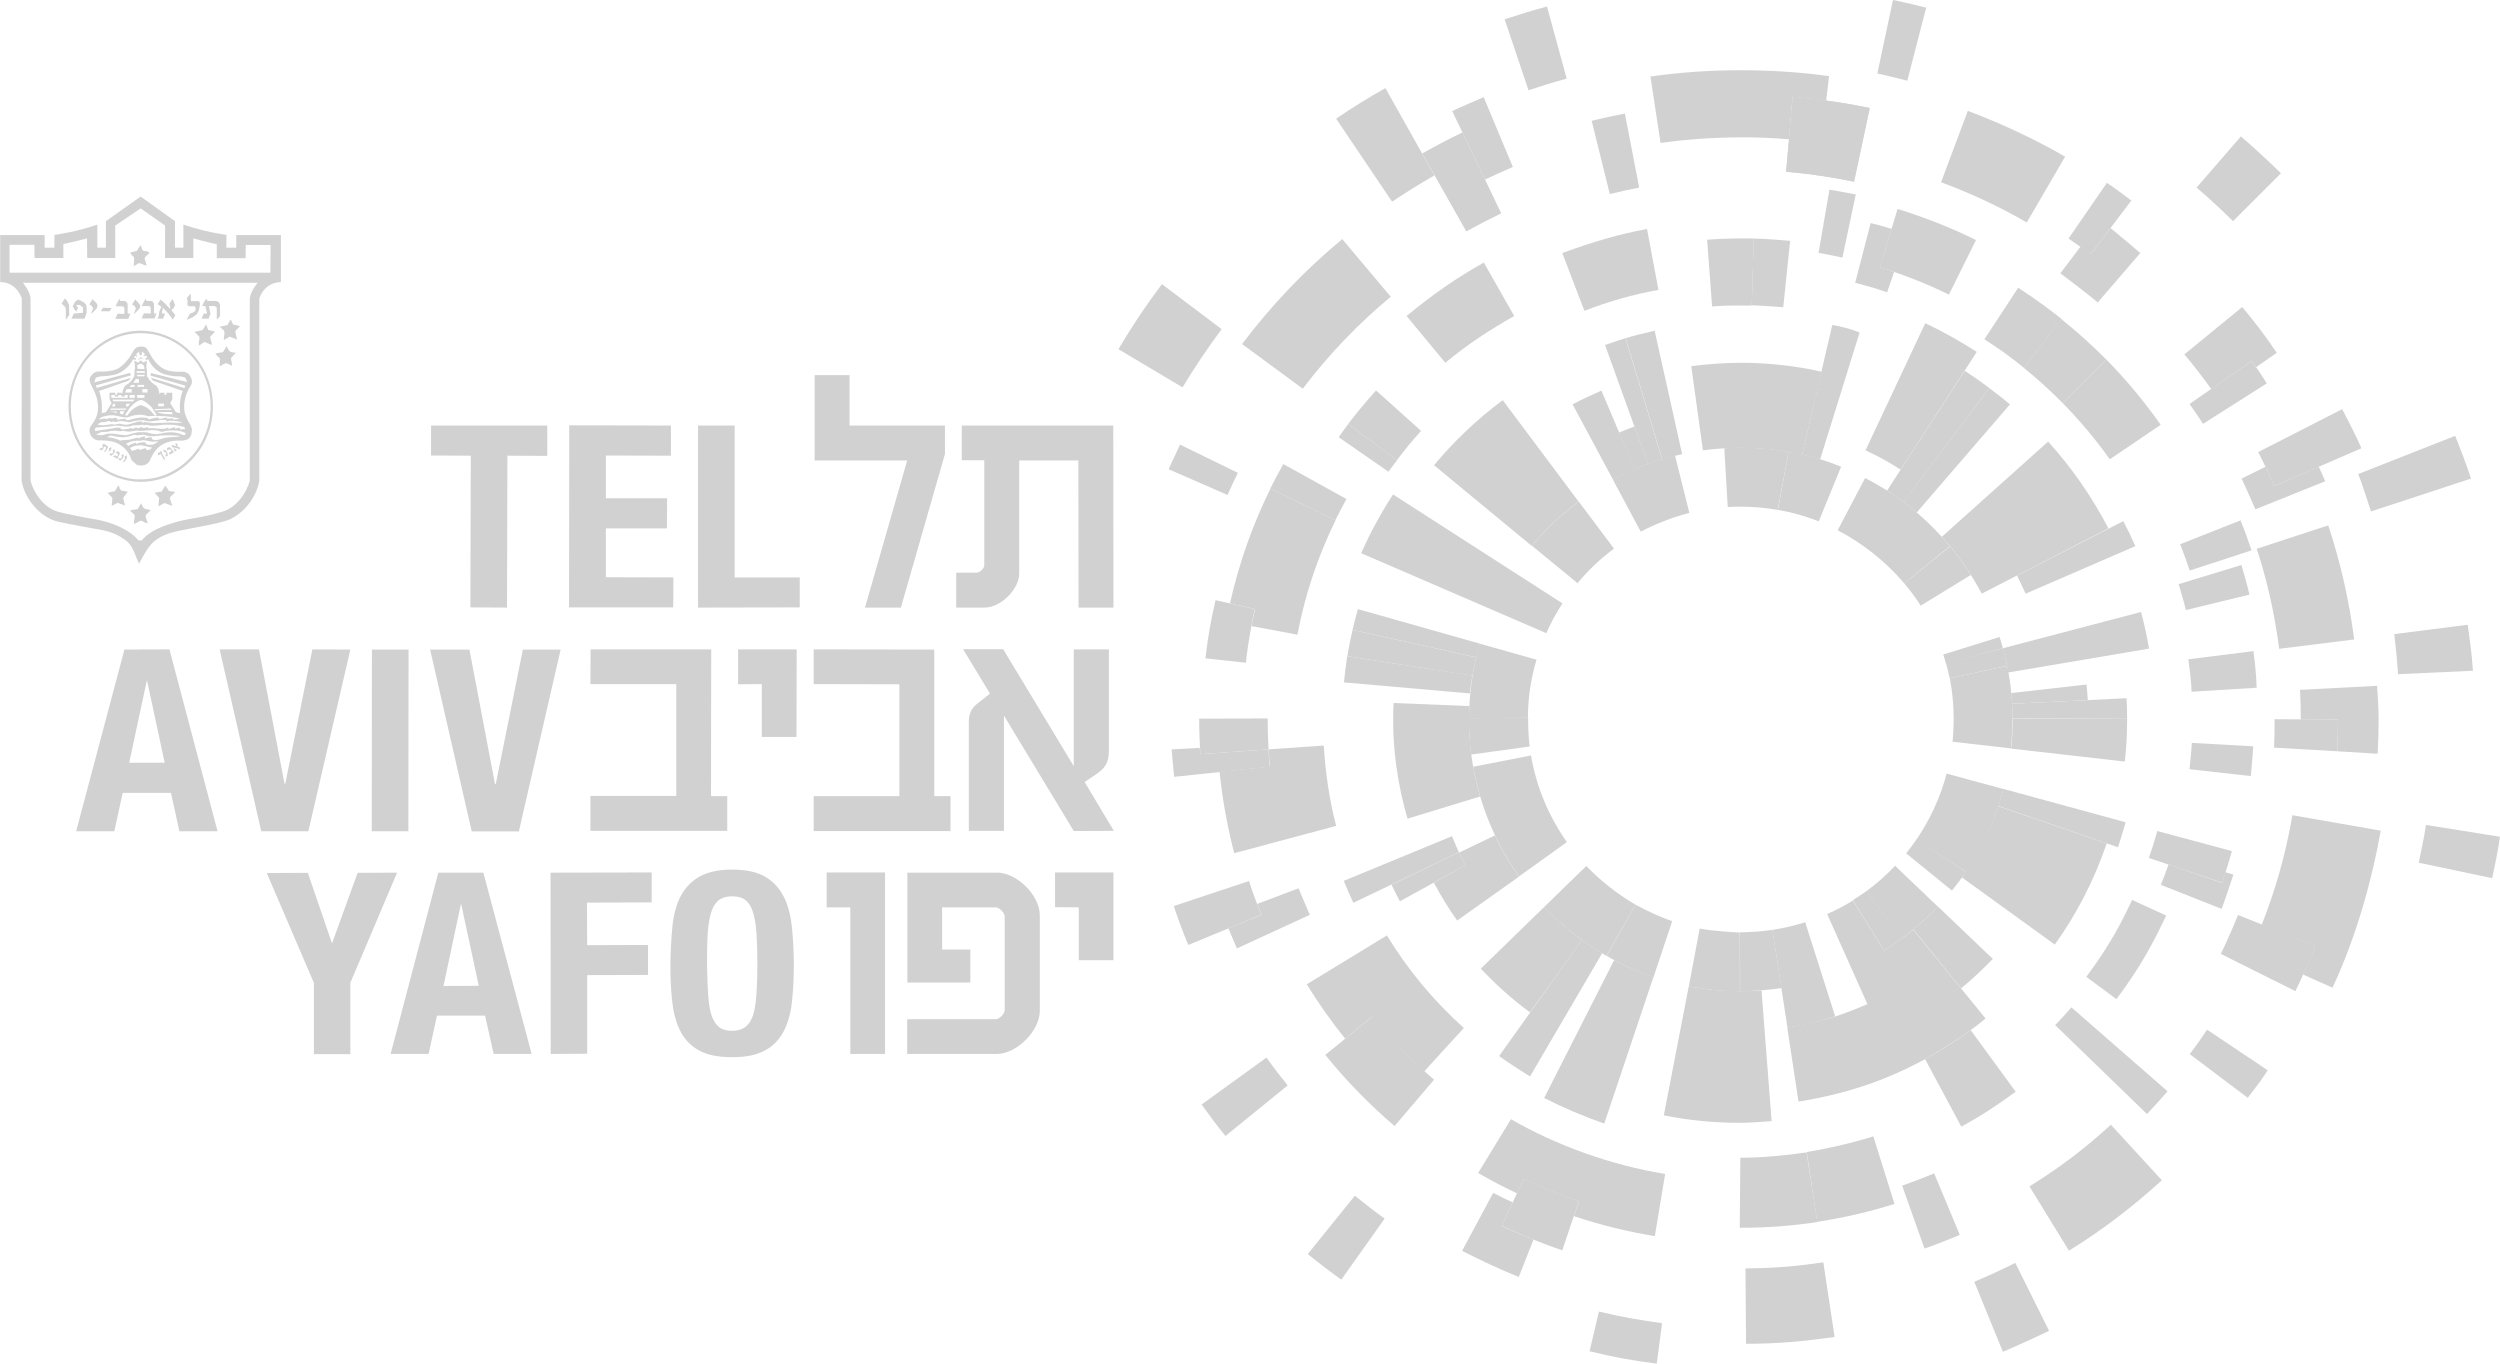 <?xml version="1.0" encoding="utf-8"?>
<!-- Generator: Adobe Illustrator 26.0.3, SVG Export Plug-In . SVG Version: 6.00 Build 0)  -->
<svg version="1.1" id="Layer_1" xmlns="http://www.w3.org/2000/svg" xmlns:xlink="http://www.w3.org/1999/xlink" x="0px" y="0px"
	 viewBox="0 0 1310.1 714.6" style="enable-background:new 0 0 1310.1 714.6;" xml:space="preserve">
<style type="text/css">
	.st0{fill:#D1D1D1;}
</style>
<polygon class="st0" points="472.1,318.4 453.3,318.4 475.4,241.3 426.9,241.3 426.9,196.6 445.2,196.6 445.2,223 495.2,223 
	495.2,237.9 "/>
<path class="st0" d="M565.2,318.4l-0.1-77.1l-31,0l0,59.3c0,8.3-9.8,17.8-18.1,17.8l-14.9,0l0-18.3h10.8c1.5,0,3.9-2.3,3.9-3.8
	v-55.1l-11.8,0V223l79.4,0l0.1,95.4L565.2,318.4L565.2,318.4z"/>
<polygon class="st0" points="309.4,435.4 309.4,417.1 354.4,417.1 354.4,358.5 309.4,358.5 309.5,340.3 372.7,340.3 372.6,417.2 
	381.1,417.2 381.1,435.4 "/>
<polygon class="st0" points="399.2,386.2 399.2,358.5 386.8,358.6 386.8,340.3 417.5,340.3 417.4,386.2 "/>
<polygon class="st0" points="426.4,435.5 426.4,417.2 471.3,417.2 471.3,358.6 426.4,358.5 426.4,340.3 489.6,340.4 489.6,417.2 
	498.1,417.2 498.1,435.5 "/>
<path class="st0" d="M562.7,435.5L526.1,375l0,60.4h-18.4l0-57.2c0-4.1,1.3-7,4.6-9.6l6.5-5.1l-14.1-23.3l21,0l37,61.3v-61.2l18.4,0
	v53.1c0,6.7-2.3,9.4-7.2,12.7l-5.5,3.7l15.3,25.6L562.7,435.5L562.7,435.5z"/>
<polygon class="st0" points="445.6,552.3 445.6,475.5 433.2,475.5 433.2,457.2 463.8,457.2 463.8,552.3 "/>
<path class="st0" d="M522.4,552.3h-47l0-18.2l46.4,0c2,0,4.7-2.9,4.7-4.7v-49.2c0-1.8-2.8-4.7-4.7-4.7h-28.1l0,22.1l14.8,0v17.3
	l-33,0l0-57.6l47.1,0c10.4,0,22.3,12,22.3,22.3V530C544.7,540.3,532.8,552.3,522.4,552.3"/>
<polygon class="st0" points="565.3,503.2 565.3,475.5 552.9,475.4 552.9,457.2 583.5,457.2 583.5,503.2 "/>
<polygon class="st0" points="86.2,241.3 86.4,240.2 84.8,237.6 84.8,236.4 84.3,236.7 84,236.2 83.9,236.9 83.1,237.4 82.8,237 
	82.8,238.7 84.2,237.9 "/>
<polygon class="st0" points="87.4,237.9 86.6,238.3 86.9,239.3 88,238.7 87.6,237.1 86.8,236 85.7,235.6 85.7,236.8 86.6,236.9 "/>
<polygon class="st0" points="87.5,234.4 87.6,236.1 88.7,235.5 89.1,235.4 89.3,235.6 89.9,236.5 88.6,237.2 88.8,238.3 91,237.1 
	90.8,236 90.4,236.2 89.5,234.8 89,234.4 88.4,234.4 87.8,234.8 "/>
<polygon class="st0" points="90,234.3 91,234.4 91.1,235.3 91.5,236.2 91.5,236.7 92.5,236.2 92.3,235.2 91.7,235.5 91.4,235 
	91.4,234.5 92.8,234.9 94.2,235.5 94.3,235.5 94.2,234.5 93,234 93.1,232.8 92,232.1 92,233.2 92.4,233.5 92.7,234 91.4,233.5 
	90.1,233.2 "/>
<polygon class="st0" points="53.5,235 52.9,234.7 52,235.4 53.2,236 54,235.4 54.5,233.9 55.5,234.4 55.7,234.6 55.6,234.9 
	54.5,236.9 55.4,236.6 56.5,234.7 56.6,234.1 56.2,233.7 54.8,232.9 54.9,232.4 53.4,233.2 53.9,233.6 "/>
<polygon class="st0" points="57.1,234.9 57.3,235.9 56.3,236.6 57.9,236.2 58.4,235.2 58.2,234.3 "/>
<polygon class="st0" points="58.8,237.9 58,237.5 57.3,238.2 58.4,238.9 59.7,237.6 60.2,236.5 60,235.4 59,236 59.3,236.8 "/>
<polygon class="st0" points="62,236.2 60.5,237.2 61.7,237.8 61.9,238 61.8,238.3 61.3,239.2 60.1,238.6 59.2,239.2 61.4,240.4 
	62.2,239.7 61.8,239.5 62.7,238.1 62.8,237.5 62.5,237 61.9,236.7 "/>
<polygon class="st0" points="63.4,240.4 62.7,240 61.9,240.7 63.1,241.4 64.3,240.2 64.8,239 64.7,237.9 63.6,238.6 64,239.3 "/>
<polygon class="st0" points="65.3,239.2 65.5,240.4 64.3,242.2 64.4,242.3 65.4,241.8 65.4,241.7 66.5,240.1 66.4,238.6 "/>
<path class="st0" d="M73.8,187.9L72,189l1.8-1.8l1.8,1.3l-1.5-0.6L73.8,187.9z M83,231.4l-2.8,1.6l-1.4,0.1H78l-0.7-0.1l-0.9-0.4
	l-0.1-0.7c-1.9-0.4-3.5,0.2-5,0.7l-0.2-0.7l-2.9,1.1l-0.9,0.7l-1.2-1.1c1.5-1,2.8-1.2,3.9-1.5l-3.5,1l3.5-1l2.1-0.2L73,231l1.9-0.3
	l1.4,0.1l1.4,0.3l2.2,0.4l2.9-0.2L83,231.4z M83.9,226.1l1.2,0.2c2.5-0.9,5.3-0.8,8-0.6c1.5,0.2,3.1,0.6,4.4,1.4l-0.9,1l-1.4-0.4
	c-2.5-1.2-5.1-1.3-7.4-1.1l-0.9,0.1l-1.4,0.2l-0.7,0.2l-2.6,0.4h-0.9l-1.2-0.1c-1.4-0.2-2.7-0.9-4.2-0.9h-3.1l-1.5,0.2l-1.6,0.4
	c-1.3,0.3-2.4,0.8-3.8,1l-3.1-0.3c-2.4-0.4-5.1-1-7.6-0.2l-1.8,0.5l-3.1-0.3l2.9-1.5l0.8,0.1l3-0.2l0.6-0.3l2.8-0.2L63,226l1.5-0.2
	c1.4,0.2,2.6,0.5,4,0.3l3-0.5l2,0.2h0.8l2.4-0.2c2.2-0.2,4.5-0.4,6.6,0.2L83.9,226.1z M75.2,223l1.3-0.4l2.6,0.5h1.4l3.4-0.3
	c1.9-0.3,4-0.3,6-0.2c1.9,0.1,3.8,0.5,5.6,0.9l1,0.2l0.6,1.2l-2.8,0.1l-0.1-1l-2.3,0.6l-0.4-0.7l-3.2,0.9l-0.2-0.7
	c-1.4,0.7-3.4,0.8-5,0.5l-2.3-0.2h-3.3v-0.6l-1.4,0.4l-1.4,0.2l-0.1-0.7l-2.4,0.8l-0.7-0.5l-2.4,0.8l-0.2-0.6
	c-1.3,0.6-2.9,0.6-4.3,0.9l-1.6-0.4l0.5-0.6h-2.4l-3.3,0.6l-2.7,0.4l-1.7,0.2l-3.5,0.6l-0.2-0.8l0.5-1.1c2,0,3.8-0.4,5.8-0.4
	c2.3-0.1,4.2-0.7,6.1-0.5c1.8,0.1,3.7,0.7,5.7,0.4l1.9-0.6l3.1-0.1l2.3-0.3L75.2,223z M77.4,220.8h1c2.8,0.1,5.7-1.1,8.5-0.7
	l0.5,0.8c2.2-0.9,4.8-0.1,7.1,0.1l1.1,0.4l-2.9,0.2l-3.2-0.2c-1.7,0.1-3.4,0.1-5,0.2c-1.8-0.3-3,0.3-4.5,0.1
	c-1.4-0.2-2.8-0.2-4.1-0.6l-1.5,0.5l0.3-0.7c-1.3-0.2-2.4,0.1-3.4,0.3c-1.6,0.5-3.2,1.1-5,1.4l-2.7-0.3l-0.8-0.3l-2.7,0.5l-1.4-0.2
	l-3.2,0.4l-1.9,0.2l-0.7-0.1l-1.7-0.2c1.2-1.5,2.4-1.5,3.6-1.4l2.3-0.6l1.2,0.6l1.3-0.4l0.8,0.4c1.8-0.7,3.9-0.6,5.8-0.2l1.5,0.3
	l2.3-0.6c1.8-0.2,3.6-0.7,5.5-0.4L77.4,220.8z M77.8,218.1l1.5-0.1c1.4,0,2.7,0,4.1,0l3.1,0.1l3.5,0.4c1.5,0.3,2.9,0.5,4.3,1
	l-3.4,0.4l-0.3-0.7l-3,0.2l-0.4-0.6c-1.3,0.1-2.5,0.8-3.8,0.7l-0.5-0.7c-1.8,0.1-3.5,0.6-5.2,1l-0.3-0.8l-3.7-0.2
	c-2.2,0.4-4.3,0.6-6.3,1.4h-0.8l-1.3-0.8l-3.5,0.6l-0.9-1.1l-2.2,0.4c-1.3-0.4-2.1-0.1-2.9,0.3c-1.6-0.6-2.7,0-3.7,0.3l0.1-0.7
	l1.6-0.8c2.1-0.6,4.5-1.1,6.8-0.6c1.4,0.4,3,0.6,4.6,0.9c2.2,0.3,4-1.1,6.1-1.2c1.5-0.2,2.9-0.3,4.4,0.1L77.8,218.1z M93.4,228.3
	l1,0.3L93.4,228.3l1,0.3c-2.7,0.6-5.6,0.3-8.3,0.9l-3,0.9l-1.4,0.2l-0.9,0l-1.2-0.5v-0.8l-0.6-0.2l-0.9,0.1l-2.3,0.6l0.3-1.1l-0.6,0
	l-1.8,0.5l-1.1,0.8l0.1-0.7l-2.2,0.4l-2.9,0.8h-0.8c-1.7,0-2.8,0.2-3.9,0.4l-1.2-0.6c-2.9-1-4.8-1.1-5.6-1.2l1.7-0.8l0.7,0l2.9,0.6
	l-2.6-0.5l2.6,0.5l2.7,0.2l0.9,0l2.3-0.3l3.2-1l1.3,0.3l2.2-0.2l0.9-0.1l0.8,0.1l2.5,0.7l0.9,0l1.4,0c1.4-0.2,2.9-0.2,4.3-0.4
	l2.9-0.1C89.7,228.1,91.6,228.2,93.4,228.3 M69.2,236.3l-1.1-1.6l2.7-1.1l2.8-0.3l2,0.3l2.8,0.7l1.3,0.2l-1.1,1.1l-1.6,0.3l-0.9-1.1
	l-2.5,0.9l-0.6,0.1l-0.2-0.7l-2.6,0.9L69.2,236.3z M76.4,237.2l-1.3-0.2l-0.9,0.1l-2.3,0.3l-0.7-0.3l-0.7,0l-0.7,0.2l0.7-0.2l0.7,0
	l-0.7,0l-0.7,0.2l0.7,2.1l1.6,1.6l0.8,0.3l0.8,0.1l2.1-1.7l1.1-1.8l0.3-0.8L76.4,237.2z M74.1,181.6c-2.5,0-3.5,1-4.3,2.5
	c-3.1,5.8-6.8,8.6-8.7,9.4c-2.1,0.9-5,1.3-8.7,1.2c-1.2-0.1-2.4,0.1-3.4,0.9c-1.1,0.9-2.1,2.1-2,3.5c0.1,3.2,4.3,6.6,4.4,14.6
	c0,5.3-3.2,8.5-4,9.9c-0.1,0.5-1.2,1.9,0.2,4.6c0,0,1.3,2.5,4.1,2.6c1.1,0,6.4-0.2,9.8,1.5c6.1,3.1,7.1,8,7.5,8.9l2.8,2.5l2.1,0.3
	l1.9-0.3c1.4-0.5,2.3-1.4,2.8-2.5c0.6-1.1,2.3-6.1,6.8-8.4c3-1.6,5.9-2.1,10.6-1.9l2.4-0.7l0.9-0.8l0.9-1.3l0.4-3.1l-0.4-1.4
	c-0.7-1.7-1.5-2.4-2.2-4.1c-0.9-2.3-1.5-3.3-1.5-6.2c0-3.6,1-6.8,2.2-9.1c1.1-1.9,2.3-3.2,1.8-5c-0.3-1.4-0.9-2.6-2-3.5
	c-1.3-1-2.9-0.9-3.4-0.9c-0.6,0-5.5,0.3-8.7-1.2c-5.6-2.6-8.1-9-8.8-9.8C77,182.7,76.6,181.7,74.1,181.6 M73.8,188.8l-1.4,1.2
	l-2.1-1c0.3,1.5,0.7,3.5,0.2,5l-0.1,3.1l-1.3,2.1c-1,1.3-2.3,2.2-3.6,3l-0.9,1.7l-0.5,1.9v0.7l-0.5-0.7h-2.2v1.1h-1v-1.1h-3v3.3
	l1.1,2.2l-3,4.7l-2.2,0.5c0.5-5.9-0.8-10.3-1.4-11.6l15.5-5.4l1.3-1.5l-17.9,5.3l-0.6-1.3l18.4-5.3l-0.4-1.3l-18.8,5l0.8-2.5
	l2.5-0.7c0.9,0,5.9-0.1,9.1-1.4c4.9-2.1,7.6-6.6,8-7.6l1.1,0.5l0.4-0.7l-1.1-0.8l0.6-0.8l1.1,0.7l-0.5-1.5l1.5-1.4l0.3,1.9h1.1
	l0.1-1.9l1.6,1.4l-1,1l1.6-0.2l0.6,0.8l-1.1,0.8l0.5,0.7l1-0.5c0.4,1,3.3,6.3,8.3,7.8c4.7,1.5,7.8,1.2,8.8,1.2l2.4,0.7l1,2.3
	l-19-4.7l-0.3,1.3l18.3,5.3l-0.4,1.3L79,197.9l1.2,1.6l15.6,5.4c-0.7,1.3-2,5.7-1.4,11.6l-2.2-0.5l-3-4.7l1.1-2.2v-3.3h-3.1
	l-0.1,1.1h-0.9v-1.1H84l-0.5,0.7l-0.1-0.7l-0.4-1.9l-1-1.7c-1.3-0.8-2.6-1.7-3.6-3l-1.4-2.1V194c-0.5-1.5-0.2-3.5,0.1-5l-2,1
	L73.8,188.8z M72.8,200.6h-3l1.4-2h1.6V200.6z M70.6,201.7l-0.1,1.1h-2.7l1.1-1.1H70.6z M69,203.9v1.8h-3.5l0.9-1.8H69z M70.3,205.7
	l2.7,0v-1.8h-2.7V205.7z M60.2,207v0.8h1.8V207h1.6v0.8h1.8V207h1.5l0,1.5h-8.6V207H60.2z M70.6,208.5h-2.7V207l2.7,0V208.5z
	 M70.5,209.4l-0.8,0.9H59.4l-0.5-0.9H70.5z M60.3,213h-1.7l0.8-1.4h0.9V213z M61.8,213h2.9v-1.4h-2.9C61.8,211.6,61.8,213,61.8,213z
	 M68.3,211.5L67,213h-0.9v-1.4H68.3z M66.2,214.1l-0.4,0.7h-8.1l0.4-0.7H66.2z M61.1,215.6v0.8l-2-0.5l-1.9-0.1L61.1,215.6z
	 M64.4,217.2l-1.4-0.4l-0.1-1.3h2.3L64.4,217.2z M85.8,215.9c1.4,0,2.4-0.1,3.4,0.1l0.8-0.1l0.6,1.2l-3.1-0.1l-1.4-0.1l-3.3-0.6
	h-0.8C83.2,215.9,84.5,215.8,85.8,215.9 M74.7,200.6h3l-1.4-2h-1.6V200.6z M77,201.7v1.1h2.8l-1.2-1.1H77z M78.6,203.9v1.8l3.5,0
	l-0.8-1.8H78.6z M74.6,203.9h2.7v1.8h-2.7L74.6,203.9L74.6,203.9z M87.4,207v0.8h-1.8V207H84l0,0.9h-1.7V207h-1.5v1.5h8.6V207H87.4z
	 M76.9,208.5h2.7V207h-2.7V208.5z M77.1,209.4l0.8,0.9h10.3l0.5-0.9H77.1z M87.2,213H89l-0.8-1.4h-1V213z M82.9,211.5h3v1.4h-3
	V211.5z M79.3,211.5l1.3,1.4h1v-1.4H79.3z M73.8,209.6l0.9,0.2c1.8,0.7,3.5,2.4,5,3.9l2.5,4l-1.1,0.1c-1.1-1.3-2.2-2.8-3.5-3.7
	c-1.1-0.8-2.5-1.5-3.8-1.8c-1.3,0.2-2.6,1-3.7,1.8c-1.4,0.9-2.5,2.4-3.5,3.7l-1.2-0.1l2.6-4c1.4-1.5,3.1-3.2,5-3.9L73.8,209.6z
	 M73.8,207h1.9v1.5h-3.8V207H73.8z M73.8,202.7l-1.7,0.1v-1.1h3.4v1.1L73.8,202.7z M73.8,196.4H76l-0.5,0.8H72l-0.4-0.8H73.8z
	 M73.8,195.4h-2.3l0.2-0.9h4.1l0.2,0.9H73.8z M73.8,193.3h-1.7l-0.2-1.9l2-1l1.6,1.3l0.2,1.7H73.8z M84.5,214.8l-3.3,0.3l-0.1-0.7
	l8.4-0.3l0.4,0.7L84.5,214.8L84.5,214.8z M67.6,250.7c-17.3-3.1-30.5-18.9-30.5-37.8c0.1-21.2,16.4-38.3,36.7-38.3
	c2.1,0,4.1,0.2,6.1,0.5c17.3,3.1,30.5,18.9,30.5,37.8c0,21.1-16.5,38.3-36.6,38.3C71.7,251.3,69.6,251.1,67.6,250.7 M80.1,173.9
	c-2.1-0.4-4.2-0.6-6.3-0.6c-20.9,0-37.8,17.8-37.9,39.6c0,19.5,13.7,35.9,31.6,39c2,0.4,4.1,0.6,6.3,0.6c20.9,0,37.8-17.8,37.8-39.6
	C111.5,193.4,97.9,177,80.1,173.9 M120.9,167.4l-1.8,3l-4,0.8l1.4,1.3c2.2,1.2,0.5,3.9,0.8,5.7l3.1-1.8l3.9,1.6l-0.8-3.2
	c-0.8-1.9,1.5-2.6,2.2-3.9l-1.8-0.5l-0.7-0.1l-1-0.2L120.9,167.4z M108,170l-1.8,2.9c-1.4,0.5-3,0.7-4.3,1l2.6,2.6
	c0.2,1.6-0.7,3.1-0.2,4.6l2.8-1.9l4,1.6c-0.2-1.4-0.7-2.8-1-4.2l2.6-2.9l-3.6-0.8L108,170z M118.8,181.3l-1.9,3.2
	c-1.4,0.4-2.9,0.3-4.1,0.9l2.5,2.6l-0.2,4.1l1.7-1.1l1.7-0.7l1.6,0.7l1.6,0.7l-0.7-4l2.7-2.9l-0.9,0l-1-0.2l-1.1-0.3
	C119.4,183.4,119.2,182.1,118.8,181.3 M73.6,128.5l-1.9,3l-3.4,0.8c0.2,1.3,1.4,1.7,2,2.7l-0.2,4.5l2.8-1.7l3.9,1.5
	c-0.2-1.4-0.6-2.7-1.1-3.9c0.6-1.3,1.9-2,2.7-2.9l-1.1-0.7l-0.8-0.2h-0.9C74.1,131.2,74.4,129.3,73.6,128.5 M72.1,266.8
	c-1.3,0.3-2.8,0.2-4,0.8l2.3,2.1c0.6,1.6-0.6,3.3,0,4.9l3.3-1.8c1.3,0.3,2.4,1.4,3.7,1.4c-0.4-1.3-1-2.7-1.1-4.2l2.7-2.7l-2.8-0.6
	c-1.4-0.4-1.6-2-2.2-3L72.1,266.8z M60.2,257.4c-1.4,0.2-2.6,0.5-3.8,0.9l2.5,2.6l-0.4,4.3l3.1-1.7l3.9,1.4
	c-0.2-1.4-0.8-2.7-0.9-4.1l2.4-3.1l-2.4-0.5c-1.8,0.4-1.8-1.9-2.6-2.9L60.2,257.4z M84.7,257.6l-3.7,0.6l2.4,2.7l-0.4,4.5l3.2-1.8
	l4.1,1.5l-1-3c-1.1-2,1.8-2.8,2.5-4.3l-3.2-0.5l-2-2.8L84.7,257.6z M34,156.4l-1.7,2.7l1.5,1.4l0.7,1.2v5.9l1.8-2.5l-0.1-5.3
	l-1.1-2.2L34,156.4z M40.8,157l-1.5,1.2l-1.2,2.3l0.9,1.7l1,1.1l0.9-2.1l-0.6-0.5l-0.2-0.9h1.7l1.7,1.3l0,1.1l0,0.8l0,0.9l-4.8,0.4
	l-1.3,2.7h6.9l1-2.7l0.1-0.7v-1.4l-0.1-1.8l-0.2-0.8l-0.9-0.9l-1.2-0.8l-1.5-0.7L40.8,157z M48.5,156.8l-1.7,2.7l1,0.6l1,1.3
	l-0.6,1.8l-0.6,1.3l1.3-1l1.8-1.9l0.4-1.3l-0.2-0.9l-0.6-0.8L48.5,156.8z M58.5,161.4l-4.6-0.1l-1,1.8h4.6L58.5,161.4z M62.7,156.5
	l-1.3,2.2l-0.8,1.8l3.6,0l0.7,0.3l0.3,0.8l0,2.9l-3.6-0.1l-1.2,2.7h6.8l1.1-2.7l-1.4-0.1l0-4.5l-0.1-0.8l-0.6-0.9l-0.9-0.4h-2.4
	L62.7,156.5z M70.9,156.9l-1.7,2.7l1.1,0.5l0.9,1.4l-0.6,1.8l-0.6,1.4l1.3-1.1l1.8-1.9l0.4-1.3l-0.2-0.8l-0.6-0.7L70.9,156.9z
	 M76.4,156.5l-1.3,2.1l-0.8,1.8l3.7,0l0.7,0.3l0.3,0.8v2.8l-3.6-0.1l-1.2,2.7h6.8l1-2.7l-1.3,0.1v-4.5l-0.1-0.8l-0.5-0.9l-0.9-0.4
	l-2.4,0L76.4,156.5z M90.3,156.8l-1.6,2.5l0.5,1.1l0,1.5l-1.2-1.2l-1.2-1.4l-1.7-1.5l-1-0.8l-1.5,2.4c1.4,0.9,2.1,1.4,2,1.5
	l-0.6,1.1l-0.5,1.2l-0.2,1.4l-0.1,1.1l-0.7,1.3h3l1-2.7h-1.6l0-0.9l0.5-2.1l1.2,1.2l1.6,1.8l1.2,1.6l1.2,1.6l1.3-2.4l-2.1-2.5
	l1.3-1.3l0.6-1.4l-0.7-2.1L90.3,156.8z M99.7,153.9l-1.8,2.4l0.4,1.2l-0.1,2.3l0.7,0.7h3.3c0.5,1.4,0.4,2.1-0.1,2.6l-1.2,0.8
	l-1.3,0.4l-1.8,3.3l1.1-0.4l2.2-1l2-1.5l1.1-2l0.4-2.1l0.2-1.3l-0.2-1l-0.6-0.5l-4,0l0-2.3l-0.1-1.3L99.7,153.9z M108.1,156.5
	l-1.3,2l-0.9,1.9h1.7l0.9,3.9l-1.7,0l-1.2,2.7h3.7l1-2.5l-0.8-4.1h3l0.8,0.4l0.3,0.7v6l1.7-1.8l0-5.8l-0.2-0.8l-0.5-0.7l-0.7-0.5
	l-0.7-0.2h-4.5L108.1,156.5z M73.7,103l-18.2,12.9v13.9H51v-12.1c-11,3.8-21,5.2-22.5,5.4v6.7h-5.1v-6.6l-23.3,0l0,24.6l2.1,0.2
	c4.5,0.8,7.4,3.8,9.2,8.2l-0.1,95.7c1.6,9.3,9.3,18.7,18.1,21.2c4.2,1.2,21.6,4.2,23.2,4.5c5.6,1,9.9,2.8,14.2,6.3
	c3.3,3.1,4.2,7.9,6.1,11.5c1.9-3.6,4.3-8.4,7.5-11.4c5.5-4.6,11.1-5.4,19.3-7c7.8-1.6,12.2-2.2,18.1-3.9
	c8.8-2.5,16.5-11.8,18.1-21.1v-95.7c1.9-5.1,5.6-8.3,11.3-8.5v-24.6h-23.4v6.6h-5.2l0.1-6.7c-0.5-0.1-1.8-0.3-3.7-0.6
	c-4.2-0.7-11.3-2.2-18.9-4.8l0,12.1l-4.4,0l0-13.9L73.7,103z M29.9,268c-6.8-2.1-12.3-9.5-13.9-16.2l0-95.5c-0.3-3.8-4-8.1-4-8.1
	H135c0,0-3.7,4.4-4.1,8.1v95.5c-1.7,6.7-7.1,14.1-14,16.2c-5.6,1.8-10.6,2.8-17.2,3.9c-8,1.4-20.5,4.9-25.4,11.3h-1.8
	c-4.2-5.5-13.9-9.5-21.7-10.9C49.5,272.2,34,269.3,29.9,268 M45.7,135.2h14.7v-17l13.3-9l12.8,9v17h14.8v-10.3
	c6.3,1.8,12.3,3.1,12.3,3.1v7.3l15.1,0l0.1-6.9l13,0l-0.1,14.5l-136.7,0L5,128.3h13l0.1,6.9h15.1v-7.3c0,0,6.1-1.3,12.4-3
	L45.7,135.2z"/>
<path class="st0" d="M1094.1,366.9c-0.2-2.9-0.4-5.5-0.7-8.2l-39.5,4.5c0.2,1.9,0.3,3.7,0.4,5.6L1094.1,366.9z"/>
<path class="st0" d="M1125.1,583.8c3-3.1,8-8.7,10.8-11.9l-50.4-44c-2.2,2.5-6.1,6.9-8.5,9.3L1125.1,583.8z"/>
<path class="st0" d="M661,479.4c-2.4-5.9-4.5-11.6-6.5-17.7l-39.4,13.1c2.2,6.7,4.9,13.9,7.6,20.4l35.3-14.6"/>
<path class="st0" d="M1179.9,288.4c-1.9-5.7-3.5-10.2-5.8-15.7l-31.6,12.5c1.8,4.6,3.4,9.1,5,13.8L1179.9,288.4z"/>
<path class="st0" d="M915,704.2c16.6,0,30.4-1.3,46.4-3.6l-5.9-39.1c-14.1,2.1-25.9,3.1-40.8,3.2L915,704.2z"/>
<path class="st0" d="M674.8,568.8c-3.9-4.8-7.6-9.6-11.1-14.6l-34,24.6c4,5.6,8.1,11.2,12.5,16.5L674.8,568.8z"/>
<path class="st0" d="M1256.7,353.3c-0.5-7.1-1.2-14-2-21l38.5-4.9c1.1,8.1,2.2,15.8,2.7,24.1L1256.7,353.3z"/>
<path class="st0" d="M1104,442c-6.5,19.1-15.7,36.9-27.2,53l-48.7-35.2c8.1-11.3,14.6-23.9,19.1-37.3L1104,442z"/>
<path class="st0" d="M937.5,73l1.9-22.2c5.7,0.5,11.4,1.1,17,1.9l0.6,0.1v-0.2l1.5-12.7c-15.1-2.1-30.6-3.1-46.3-3.1
	c-16.1,0-31.9,1.1-47.3,3.3l5.3,34.8c13.7-1.9,27.8-2.9,42.1-2.9C920.7,71.9,929.1,72.3,937.5,73L937.5,73L937.5,73z"/>
<path class="st0" d="M831.3,453.8c7.5,7.9,16.4,14.8,25.8,20.3l-15.3,26.8c-11.8-6.8-23.4-15.8-32.7-25.5L831.3,453.8z"/>
<path class="st0" d="M988.9,257.1c2.9,1.9,5.8,3.9,8.6,6l45-59.7c-4.3-3.3-8.3-6.1-12.9-9.1L988.9,257.1z"/>
<path class="st0" d="M791.8,586.5l-17.2,28.2c6.6,3.8,13.4,7.4,20.4,10.7l3.5-7.5c9.3,4.4,19.1,8.3,28.9,11.6l-2.6,7.8
	c13.5,4.6,28,8.1,42.4,10.5l5.4-32.6C844.3,610.6,815.7,600.3,791.8,586.5"/>
<polygon class="st0" points="286.8,238.9 265.9,238.8 265.7,318.4 246.5,318.3 246.7,238.8 225.9,238.7 225.9,223 286.8,223 "/>
<polygon class="st0" points="351.6,238.8 317.5,238.7 317.5,261.1 349.6,261.1 349.5,276.9 317.5,276.9 317.5,302.5 352.9,302.6 
	352.8,318.3 298.2,318.3 298.3,222.9 351.6,223 "/>
<polygon class="st0" points="365.8,223 385,223 385,302.6 419.1,302.6 419.1,318.3 365.8,318.4 "/>
<path class="st0" d="M86.3,399.7l-9.2-42.9h-0.2l-9.2,42.9H86.3z M88.8,340.3l25.2,95.3l-20,0l-4.4-20.1l-25.3,0l-4.4,20.1l-20,0
	l25.3-95.2L88.8,340.3z"/>
<polygon class="st0" points="149.1,410.7 149.5,410.7 163.7,340.3 183.6,340.4 161.6,435.6 136.9,435.6 115.1,340.3 135.7,340.3 "/>
<polygon class="st0" points="194.9,340.4 214.1,340.4 214,435.6 194.8,435.6 "/>
<polygon class="st0" points="259.4,410.9 259.8,410.9 274,340.4 293.8,340.4 271.9,435.7 247.2,435.7 225.4,340.4 246,340.4 "/>
<polygon class="st0" points="173.9,494.1 174.1,494.1 187.4,457.4 208.1,457.3 183.6,515 183.6,552.4 164.5,552.4 164.5,515.1 
	139.8,457.5 161.3,457.4 "/>
<path class="st0" d="M250.9,516.6l-9.2-42.7h-0.2l-9.1,42.8L250.9,516.6z M253.3,457.3l25.3,95l-19.9,0l-4.5-20.1l-25.2,0l-4.4,20.1
	l-19.9,0l25-95L253.3,457.3z"/>
<polygon class="st0" points="341.5,457.2 341.5,472.9 307.6,473 307.7,495.3 339.6,495.2 339.6,510.9 307.7,511 307.7,552.2 
	288.6,552.3 288.5,457.3 "/>
<path class="st0" d="M371.1,521.3c0.3,4.5,0.9,8.2,1.8,10.9c1,2.8,2.3,4.8,4,6.1c1.7,1.3,4,1.9,6.8,1.9c2.8,0,5.1-0.7,6.9-2
	c1.7-1.3,3-3.3,4-6.1c0.9-2.8,1.5-6.4,1.8-11c0.3-4.4,0.5-9.9,0.5-16.2c0-6.4-0.2-11.8-0.5-16.2c-0.3-4.4-1-8.1-1.9-10.9
	c-0.9-2.9-2.2-4.9-4-6.2c-1.7-1.3-4-1.9-6.9-1.9c-2.8,0-5.1,0.7-6.8,1.9c-1.7,1.3-3.1,3.4-4,6.2c-0.9,2.8-1.6,6.5-1.9,10.9
	c-0.3,4.4-0.4,9.9-0.4,16.2C370.6,511.4,370.8,516.8,371.1,521.3 M352.4,485.2c0.6-6,2.1-11.3,4.3-15.6c2.3-4.3,5.5-7.7,9.8-10.2
	c4.3-2.4,10-3.7,17.1-3.7c7.2,0,12.9,1.2,17.1,3.6c4.3,2.4,7.5,5.8,9.8,10.2c2.3,4.3,3.7,9.5,4.4,15.6c0.7,6,1,12.7,1.1,19.9
	c0,7.3-0.3,13.9-1,20c-0.6,6-2.1,11.2-4.4,15.6c-2.3,4.3-5.5,7.7-9.8,9.9c-4.3,2.4-9.9,3.5-17.1,3.5c-7.2,0-12.9-1.1-17.2-3.4
	c-4.2-2.3-7.5-5.6-9.8-9.9c-2.3-4.4-3.7-9.5-4.4-15.6c-0.7-6-1-12.7-1-19.9C351.4,497.9,351.8,491.3,352.4,485.2"/>
<path class="st0" d="M704.3,357.6c0.4-4.6,1-9.2,1.7-13.7l65.6,10.1c-0.6,3.3-1,6.1-1.3,9.4L704.3,357.6z"/>
<path class="st0" d="M1114.7,376.7l0,0.4c0,7.4-0.4,14.8-1.2,22l-59.6-6.8c0.6-5.1,0.8-9.9,0.8-15.1v-0.7L1114.7,376.7z"/>
<path class="st0" d="M1038.5,311.1c-5.7-10.8-12.7-20.8-20.9-29.8l55.7-49.9c12.4,13.7,23,29,31.6,45.5L1038.5,311.1z"/>
<path class="st0" d="M767.1,538.7c-15.7-14.1-29.3-30.4-40.3-48.5l-42,25.6c6.1,10,12.8,19.4,20.1,28.5l14.2-11.6
	c0,0,6.4,8.2,14.1,16c7.7,7.8,13.1,12.8,13.1,12.8L767.1,538.7z"/>
<path class="st0" d="M1008.9,169.4c9.1,4.2,18.6,9.6,27,15L996,246.1c-6.2-4-11.7-7-18.4-10.1L1008.9,169.4z"/>
<path class="st0" d="M1135.2,479.8c-6.3,13.1-12.7,25.9-26.1,43.8l-15.8-11.7c12.3-16.4,18.7-29,24-40.3L1135.2,479.8z"/>
<path class="st0" d="M952.4,640.4c-13.1,2-26.5,3-40.1,3h-0.6l0.3-36.7c11.4,0,23.8-1.2,34.7-2.8L952.4,640.4z"/>
<path class="st0" d="M1141.7,306.1c1.3,4.5,2.7,9,3.8,13.6l33.3-8.1c-1.2-5.2-2.7-10.5-4.2-15.5L1141.7,306.1z"/>
<path class="st0" d="M972.5,101.9c-3.9-0.8-9.9-1.8-13.8-2.5l-5.7,33.1c3.6,0.6,8.9,1.7,12.5,2.5L972.5,101.9z"/>
<path class="st0" d="M1225.2,377.1c0,5.5-0.1,11.1-0.4,16.6l-33.1-1.9c0.2-4.9,0.3-10,0.3-14.9L1225.2,377.1z"/>
<path class="st0" d="M868.2,714.6c-13.4-1.7-21.6-3.2-35.2-6.5l4.9-20.8c13.1,3.2,21.4,4.4,33.1,6.1L868.2,714.6z"/>
<path class="st0" d="M726,46.2c-8.9,5-17.4,10.2-25.8,16l29.3,43.5c7.3-4.9,14.6-9.4,22.2-13.8L726,46.2z"/>
<path class="st0" d="M1009.4,4c-5.8-1.5-11.5-2.8-17.4-4l-8.2,38.5c5.1,1.1,10.6,2.5,15.7,3.8L1009.4,4z"/>
<path class="st0" d="M1242.5,268c-2.4-7.1-4-12.7-6.7-19.6l50.8-20c2.9,7.2,5.9,15,8.3,22.4L1242.5,268z"/>
<path class="st0" d="M1051.8,348.9c-0.6-3-1.3-6.3-2.1-9.2l-29.9,7.8c0.7,2.6,1.3,5.2,1.9,7.9L1051.8,348.9z"/>
<path class="st0" d="M767.9,453.4l-16.5,9.2c3.6,6.7,7.8,13.6,12.2,19.8l32.4-23c-4.9-6.9-9-14-12.6-21.6l-18.8,9L767.9,453.4z"/>
<path class="st0" d="M802.8,286c7.2-8.7,15.4-16.4,24.5-23.2l18.5,24.7c-7,5.2-13.6,11.4-19.1,18.1L802.8,286z"/>
<path class="st0" d="M761,58.2c4.2-2,12.2-5.4,16.5-7.3l15.3,36.6c-3.8,1.6-11,4.9-14.6,6.6L761,58.2z"/>
<path class="st0" d="M839.6,499.5c-5-3.1-7.2-4.5-10.6-7l-43.4,60.9c4.4,3.2,9.7,6.7,16.2,10.7L839.6,499.5z"/>
<path class="st0" d="M856.5,246c2.3-1,4.8-2,7.2-2.9l-7.2-19.6c-2.7,1-5.4,2.1-8.1,3.2L856.5,246z"/>
<path class="st0" d="M708.8,330.1c0.8-3.7,1.8-7.3,2.8-10.9l63.9,18.1c-0.6,2.1-1.3,5-1.8,7.2L708.8,330.1z"/>
<path class="st0" d="M946.8,603.7c9.1-1.4,24-4.7,34.9-8.2l11.1,35.4c-13,4.1-26.7,7.3-40.5,9.4L946.8,603.7z"/>
<path class="st0" d="M706.5,222.2c-1.9,2.6-3.1,4.3-5,6.9l26.1,18.1c1.7-2.4,2.7-3.6,4.5-6"/>
<path class="st0" d="M818.7,655.2c-12.5-4.2-21.1-8-31.8-12.8l11.6-24.6c9.3,4.4,19.1,8.3,28.9,11.6L818.7,655.2z"/>
<path class="st0" d="M664.8,392.7c-0.3-5.2-0.5-10.4-0.5-15.6v-0.6l-35.9,0.1c0,6,0.3,12.7,0.6,18.6L664.8,392.7z"/>
<path class="st0" d="M1060.7,192.8c-6.6-5.4-13.6-10.4-20.8-15l17.7-27c7.9,5.1,15.4,10.5,22.7,16.3L1060.7,192.8z"/>
<path class="st0" d="M730.8,590.1c-13.1-11.2-25.5-23.9-36.3-37.3l24.8-20.2c9.6,12,20.6,23.2,32.2,33.2L730.8,590.1z"/>
<path class="st0" d="M834.1,63.3c5.7-1.4,11.5-2.7,17.4-3.8l7.5,38.8c-5.1,1-10.3,2.1-15.4,3.4L834.1,63.3z"/>
<path class="st0" d="M1201.3,427.2l46.3,8.1c-4,23-12.2,54.5-25.3,82.3l-15.4-6.9l6.3-14.9l-28-11.1
	C1192.5,466.3,1197.9,447.1,1201.3,427.2"/>
<path class="st0" d="M931.7,267.2c7.5,1.3,14.5,3.3,21.4,6l11.7-28.6c-8.7-3.7-19.1-6.4-27.5-7.8L931.7,267.2z"/>
<path class="st0" d="M764.5,446.6c-0.8-1.7-2-4.5-3.6-8.4l-56.7,23.4c1.5,3.8,3.3,7.8,5,11.5L764.5,446.6"/>
<path class="st0" d="M706.1,343.9c0.7-4.7,1.6-9.1,2.7-13.8l64.8,14.4c-0.8,3.2-1.4,6.2-2,9.6L706.1,343.9z"/>
<path class="st0" d="M751.5,243.8c10.5-12.7,22.7-24.2,36-34.1l39.7,53.1c-8.9,6.7-17.4,14.7-24.5,23.3L751.5,243.8z"/>
<path class="st0" d="M867.1,173.3c-5.2,1.2-10.1,2.4-15.2,3.9l19.2,63.6c2.1-0.6,4.4-1.3,6.6-1.9l0.9-0.2c1.7-0.4,1.9-0.5,2.9-0.7
	L867.1,173.3z"/>
<path class="st0" d="M1027.8,590.4c10-5.4,19.4-11.6,28.5-18.3l-23.6-32.3c-7.4,5.5-15.8,10.8-23.9,15.2L1027.8,590.4z"/>
<path class="st0" d="M1126.1,449.6c1.6-4.5,3.1-9.4,4.4-14.1l39.1,10.5c0,0-3.2,11.2-5.1,16.6L1126.1,449.6z"/>
<path class="st0" d="M1148.5,362.5c-0.3-6.3-0.9-10.9-1.7-17l34.1-4.3c0.9,7,1.4,12.1,1.7,19.2L1148.5,362.5z"/>
<path class="st0" d="M699.8,272.6c1.9-3.8,3.7-7.3,5.8-11.1l-33.1-18.3c-2.3,4.1-4.7,8.6-6.8,12.8L699.8,272.6z"/>
<path class="st0" d="M918,160c4.7,0.1,11.9,0.7,16.5,1l3.6-34.8c-5.5-0.5-13.5-1.1-19.1-1.2L918,160z"/>
<path class="st0" d="M919.1,125c-3.2-0.1-14.2-0.2-24.5,0.6l2.6,35c5.8-0.4,7.1-0.5,12.9-0.5h7.9L919.1,125z"/>
<path class="st0" d="M1080.9,211.2c-6.4-6.5-13.2-12.6-20.3-18.4l19.5-25.7c8.3,6.7,16.2,13.8,23.7,21.3L1080.9,211.2z"/>
<path class="st0" d="M1177.9,575.3c4.1-5.3,6.8-8.8,10.5-14.4l-31.8-21.3c-3.3,4.9-5.5,8.1-9.1,12.8L1177.9,575.3z"/>
<path class="st0" d="M1191.8,254.7c-2.7-6.1-5.4-11.9-8.4-17.8l44-22.5c3.3,6.3,7.2,13.9,10.1,20.5L1191.8,254.7z"/>
<path class="st0" d="M1062.1,116.6c-14.6-8.5-28.9-15.1-44.9-21.1l14-37.4c17.8,6.7,34.7,14.6,51,24L1062.1,116.6z"/>
<path class="st0" d="M619.7,203c6.2-10.3,13.3-20.9,20.5-30.5l-31.3-23.6c-8.4,11.1-15.7,22.1-22.8,34.1L619.7,203z"/>
<path class="st0" d="M821.1,441.3c-9.4-13.4-15.9-28.6-18.8-45.4l-30.3,5.9c3.7,21,12.2,40.8,24,57.5L821.1,441.3z"/>
<path class="st0" d="M1051.9,348.9c1.8,9.2,2.7,17.8,2.7,27.5c0,5.1-0.3,10.8-0.8,15.8l-30.6-3.5c0.4-3.7,0.6-7.9,0.6-11.8
	c0-7.4-0.7-14.5-2-21.5L1051.9,348.9z"/>
<path class="st0" d="M1180,189.1c2.8,3.9,5.4,7.8,7.9,11.8l-33.4,21.2c-2.2-3.3-4.7-7.1-7.1-10.4L1180,189.1z"/>
<path class="st0" d="M1180,189.1l2.3,3.3l0,0l10.8-7.5c-4.9-7.5-12.6-17.6-18.1-24l-30.3,24.8c4.9,5.9,9.6,11.9,14.1,18.2
	L1180,189.1z"/>
<path class="st0" d="M997.9,305.7c-9.5-11.2-21.7-21-34.9-27.8l14.4-27.4c15.3,7.9,30.4,18.9,44.4,35.7L997.9,305.7z"/>
<path class="st0" d="M730,259.1c-6.3,9.7-11.9,20-16.7,30.8l97,41.9c2.5-5.6,5.2-10.5,8.5-15.6L730,259.1z"/>
<path class="st0" d="M1112.7,273.1c2.2,4.2,4.4,8.7,6.3,13.1l-57.5,24.9c-1.4-3.1-3-6.4-4.5-9.5L1112.7,273.1z"/>
<path class="st0" d="M1166.2,457.1c-0.6,2.1-1.3,4.1-1.8,5.6l-28-9.7c-1.4,3.8-3,8.3-4,10.7l31.8,12.6c1.6-4.1,4.8-13.8,6.2-18
	L1166.2,457.1z"/>
<path class="st0" d="M706.5,222.2c5.1-6.7,9-11.3,14.6-17.6l23.6,21.2c-5,5.5-8.2,9.5-12.7,15.4L706.5,222.2z"/>
<path class="st0" d="M655.9,327.4c0.6-3.2,0.9-5,1.7-8.2l-20.6-4.7c-2.4,10.3-4.1,19.8-5.3,30.5l21.2,2.3
	C653.6,340.5,654.7,333.9,655.9,327.4"/>
<path class="st0" d="M956.4,52.6c7.9,1.1,15.7,2.4,23.4,4l-8.2,38.6c-11.6-2.4-23.5-4.2-35.6-5.2l3.5-39.3
	C945.1,51.3,950.7,51.9,956.4,52.6"/>
<path class="st0" d="M956.4,52.6c7.9,1.1,15.7,2.4,23.4,4l-8.2,38.6c-11.6-2.4-23.5-4.2-35.6-5.2l3.5-39.3
	C945.1,51.3,950.7,51.9,956.4,52.6"/>
<path class="st0" d="M1191.8,254.7c-1.5-3.4-3-6.8-4.6-10.1l-12.5,6.2c1.3,2.9,6,13.1,7.2,16.1l36.6-14.7c-0.6-1.4-1.9-4.5-3.4-7.7
	L1191.8,254.7z"/>
<path class="st0" d="M928.8,487.3c-5.1,0.8-11.7,1.2-17,1.3l0.1,30.8c7,0,14.9-0.6,21.7-1.6L928.8,487.3z"/>
<path class="st0" d="M866.5,511.9c-4.9-1.6-11.3-3.9-20.6-8.8l-36.7,72.3c10.1,5.1,20.6,9.6,31.5,13.4L866.5,511.9z"/>
<path class="st0" d="M985.2,140.1l6.1-20.2h-0.1c-3.5-1.1-7.3-2.1-10.9-3l-8.1,31.3c0,0,6.6,1.8,9.5,2.6c2.9,0.9,7.2,2.4,7.2,2.4
	l3.7-10.7C990,141.6,987.6,140.8,985.2,140.1"/>
<path class="st0" d="M1225.2,377.1c0,5.5-0.1,11.1-0.4,16.6l21.2,1.3c0.3-6,0.5-12.3,0.5-18.3c0-6-0.5-11.3-0.8-17.3l-40.4,2.1
	c0.3,5.4,0.4,10.2,0.4,15.6L1225.2,377.1z"/>
<path class="st0" d="M769.8,376.3c0-2.2,0.1-4.4,0.2-6.5c0.6-11.2,2.4-22.1,5.4-32.5l29.8,8.4c-3,10.2-4.5,19.8-4.5,30.5
	L769.8,376.3z"/>
<path class="st0" d="M1054.6,376.4c0-2.6-0.1-5-0.2-7.6l60-2.9c0.2,3.6,0.3,7.2,0.3,10.8L1054.6,376.4z"/>
<path class="st0" d="M768,453.4c-1.2-2.2-2.4-4.4-3.4-6.8l-35.4,17c1.5,3.2,2.8,5.6,4.4,8.7L768,453.4z"/>
<path class="st0" d="M665.5,401.7l-0.8-9l29-2c0.9,14.4,3,28.7,6.5,42.1l-53.4,14.3c-3.6-13.7-6.2-28.1-7.7-42.7L665.5,401.7z"/>
<path class="st0" d="M869.1,151.9c-13.5,2.5-25.8,5.9-38.8,11l-11.6-30.3c16.5-6,29.3-9.8,44.4-12.6L869.1,151.9z"/>
<path class="st0" d="M658.8,473.7l2.3,5.7l-17.4,7.1c0,0,3.5,8.2,4.5,10.5l38.2-17.6c-1.4-3-4.6-10.9-5.9-13.9L658.8,473.7z"/>
<path class="st0" d="M1080.9,211.2c9,9.2,17.3,19,24.7,29.5l26.7-18.1c-8.6-12.2-18.1-23.6-28.5-34.2L1080.9,211.2z"/>
<path class="st0" d="M612.4,245.9c1.9-4.3,4-8.6,6-12.9l30.3,14.8c-1.9,3.8-3.7,7.7-5.4,11.6L612.4,245.9z"/>
<path class="st0" d="M1213.3,495.7c-3.3,8.3-6.6,15.8-10.4,23.7l-39.1-19.5c3.2-6.6,6.2-13.5,9-20.4l38.1,15.2L1213.3,495.7z"/>
<path class="st0" d="M1034.6,671.7c8.4-3.6,13.1-5.7,21.5-9.9l17.7,35.6c0,0-8.1,3.9-11.8,5.5c-3.6,1.7-12.4,5.5-12.4,5.5
	L1034.6,671.7z"/>
<path class="st0" d="M702.9,670.6c-6-4.3-11.9-8.8-17.6-13.4l24.7-30.6c5.2,4.2,10.2,8.1,15.6,12L702.9,670.6z"/>
<path class="st0" d="M1116.9,105.1c-4.1-3.1-8.5-6.4-12.8-9.3L1084,125c2.1,1.5,9.9,6.9,11.6,8.2L1116.9,105.1z"/>
<path class="st0" d="M876.3,482.7c-6.3-2.1-13.5-5.5-19.2-8.6l-15.2,26.8c7.8,4.5,15.9,8.2,24.6,11.2L876.3,482.7z"/>
<path class="st0" d="M890.7,486.6c7,1.4,21,2.1,21,2.1l0.1,30.8c-9.7,0-17.6-0.9-26.8-2.6L890.7,486.6z"/>
<path class="st0" d="M1004.3,439.9c-1.7,2.5-3.5,5-5.4,7.3l24,19.5c2.7-3.3,4.9-6.3,7.3-9.8L1004.3,439.9z"/>
<path class="st0" d="M1019.8,347.8c-0.5-1.6-0.9-3.2-1.5-4.8l29.6-9.2c0.6,1.9,1.1,4,1.7,5.9"/>
<path class="st0" d="M1004.4,268.6c-2.2-1.9-4.7-3.8-7-5.6l45.1-59.6c3.5,2.6,7.5,5.7,10.8,8.5L1004.4,268.6z"/>
<path class="st0" d="M1008.7,555.1c-19.6,10.6-39.5,17.8-66.2,22.2l-5.9-38.8c0,0,14.9-2.7,25-5.8c7.4-2.3,17-6.5,17-6.5l-21.1-47.2
	c4.9-2.2,9-4.3,13.5-7.1l16.3,26.2l9.1-6.2c2.3-1.6,4-3,6.2-4.7l37.9,46.5C1028.6,544,1008.7,555.1,1008.7,555.1"/>
<path class="st0" d="M987.3,498.1l9.2-6.2l0.1-0.1l-18.4-24.9c-2.2,1.6-4.9,3.3-7.2,4.8l1.6,2.6L987.3,498.1z"/>
<path class="st0" d="M1008.5,654.3c7.4-2.6,13.4-5,18.5-7.2l-13.4-32.2c-4.6,1.9-12.1,4.8-16.8,6.4L1008.5,654.3z"/>
<path class="st0" d="M728.8,155.5c-17.1,14.2-32.6,30.4-46.1,48.2l-31.8-23.4c15.3-20.3,32.9-38.8,52.5-55L728.8,155.5z"/>
<path class="st0" d="M1006.5,317.4c-2.7-4.3-5.4-7.9-8.6-11.7l24-19.4c4,4.8,7.5,9.6,10.9,15L1006.5,317.4z"/>
<path class="st0" d="M1030.4,457c8.9-13.1,15.4-27.7,19.5-43.5l-29.8-8.1c-3.3,12.6-8.8,24.3-15.9,34.7L1030.4,457z"/>
<path class="st0" d="M944.3,238.4c-10.5-2.4-20.7-3.7-31.8-3.7c-6.8,0-13.6,0.4-20.1,1.3l-6.1-44.1c8.1-1.1,17.9-1.8,26.3-1.8
	c13.9,0,29,1.7,42,4.7l-10.2,43.3"/>
<path class="st0" d="M771,395.4c1,7.6,2.5,14.7,4.6,22l-38,11.6c-4.8-16.3-8.5-37.5-7.3-60.6L770,370c-0.7,12.9,0.9,24.8,0.9,24.8"
	/>
<path class="st0" d="M937.3,236.9c-3.2-0.6-11.5-2.3-25.1-2.3c-2.9,0-5.7,0.1-8.6,0.3l1.8,30.8c2.2-0.1,4.5-0.2,6.7-0.2
	c6.7,0,13.2,0.6,19.5,1.7L937.3,236.9z"/>
<path class="st0" d="M859.8,278.6c7.8-4.1,16.8-7.6,25.5-9.8l-7.5-30c-12.6,3-22.7,7.3-32.6,12.5L859.8,278.6z"/>
<path class="st0" d="M769.8,376.3c0,0-0.2,9.2,1.1,19.1l30.7-4.2c-0.6-4.6-0.8-10.3-0.8-15L769.8,376.3z"/>
<path class="st0" d="M1047.2,422.4c1-3,1.9-5.9,2.6-9l64.1,17.5c0,0-2.5,8.8-4,13.1L1047.2,422.4z"/>
<path class="st0" d="M801.8,530.5c-9-6.5-17.9-14.5-25.8-22.9l33.2-32.3c6.2,6.5,12.8,12.2,19.8,17.3L801.8,530.5z"/>
<path class="st0" d="M994.4,109.5c14.2,4.4,28,9.8,41.1,16.3l-14.2,28.6c-11.6-5.7-23.7-10.5-36.2-14.3L994.4,109.5z"/>
<path class="st0" d="M629,395.2l-0.3-3.3l-14.7,0.8c0.2,3.6,1,10.8,1.3,14.4l50.1-5.3c-0.3-3.1-0.5-5.9-0.7-9.1L629,395.2z"/>
<path class="st0" d="M1267.5,452.1c1.4-6.7,2.8-12.9,3.8-19.8l38.8,6.2c-1.1,7.6-2.5,14.3-4.1,21.7L1267.5,452.1z"/>
<path class="st0" d="M810.7,3.4c-7.5,2-14.9,4.3-22.2,6.7L801,47.3c6.6-2.2,13.3-4.3,20-6.1L810.7,3.4z"/>
<path class="st0" d="M928.8,487.3c5.7-0.9,11.8-2.3,17.2-4l15.7,49.3c-8.3,2.6-16.1,4.6-25,5.9L928.8,487.3z"/>
<path class="st0" d="M856.7,246c-3.7,1.6-7.9,3.5-11.4,5.4l-21.2-39.5c4.6-2.5,10.3-5.1,15.1-7.2L856.7,246z"/>
<path class="st0" d="M953.8,240.8c-3-0.9-6.4-1.8-9.5-2.5l15.9-68c4.7,0.8,10,2.1,14.3,4L953.8,240.8z"/>
<path class="st0" d="M1195.3,90.8l-25.1,25.1c-6.4-6.3-12.3-11.8-19.1-17.6l23.2-26.8C1184.9,80.5,1195.3,90.8,1195.3,90.8"/>
<path class="st0" d="M786.7,111.8c-6.2,3-12.4,6.2-18.3,9.5l-23.1-40.9c6.8-3.8,13.9-7.6,21.1-11L786.7,111.8z"/>
<path class="st0" d="M786.9,642.5l5.8-12.4h0c-2.9-1.3-7.4-3.5-10.2-5l-16.3,30.4c9.4,4.8,19.8,9.7,29.7,13.7l7.7-19.6h0
	C798,647.4,792.8,645.1,786.9,642.5"/>
<path class="st0" d="M885,516.8c9,1.8,17.4,2.6,26.9,2.6c3.4,0,7.9-0.1,11.2-0.4l5.3,68.5c-5.4,0.4-11.1,0.9-16.6,0.9
	c-13.7,0-26.9-1.3-39.9-3.9L885,516.8z"/>
<path class="st0" d="M777.6,137.6c-14.7,8.2-27.6,17.3-40.5,28l20.3,24.5c11.2-9.3,23.3-17.3,36.1-24.5L777.6,137.6z"/>
<path class="st0" d="M1179.5,406.7c0.5-5.1,1-10.4,1.3-15.6l-32.2-1.8c-0.2,4.6-0.8,9.2-1.2,13.8L1179.5,406.7z"/>
<path class="st0" d="M1132.9,618.5c-15.3,13.9-31,26-48.7,36.9l-20.7-33.7c15.5-9.5,29.4-20.1,42.7-32.3L1132.9,618.5z"/>
<path class="st0" d="M1182.6,287.6c5.6,16.9,9.4,34.2,11.8,52.4l39.3-4.9c-2.7-20.7-7.2-40.4-13.6-59.8L1182.6,287.6z"/>
<path class="st0" d="M665.8,256c-9.4,19-16.4,38.8-21.2,60l0,0.2l13.1,3c-0.7,3.2-1.1,5-1.7,8.2l-0.1,0.7l24,4.5
	c4-21.1,10.8-41.3,20-60L665.8,256z"/>
<path class="st0" d="M1106,119.5l-10.3,13.6c-1.8-1.4-3.6-2.6-5.4-3.9l-10.6,14c4.6,3.5,15.2,11.5,19.6,15.3l22.3-25.9
	C1117.9,129.4,1111.3,123.9,1106,119.5"/>
<path class="st0" d="M1052.4,352.4c-0.9-5.4-1.7-8.6-2.8-12.7l72.4-19c1.7,6.3,3.1,12.8,4.2,19.2L1052.4,352.4z"/>
<path class="st0" d="M871,240.7c-2.5,0.7-4.9,1.6-7.4,2.5l-22.5-62.4c3.4-1.2,7.3-2.5,10.7-3.6L871,240.7z"/>
<path class="st0" d="M1027.7,517.9c5.8-4.7,11.4-10,16.6-15.4l-28.8-27.5c-4.2,4.5-8.2,8.2-12.9,12L1027.7,517.9z"/>
<path class="st0" d="M1002.6,487.1c4.7-3.9,8.7-7.6,12.9-12l0.6,0.6l-23-22c-4.6,4.9-9.6,9.3-15,13.3l18.3,24.9
	C998.7,490.2,1000.5,488.9,1002.6,487.1l0.5,0.6v0L1002.6,487.1z"/>
</svg>
